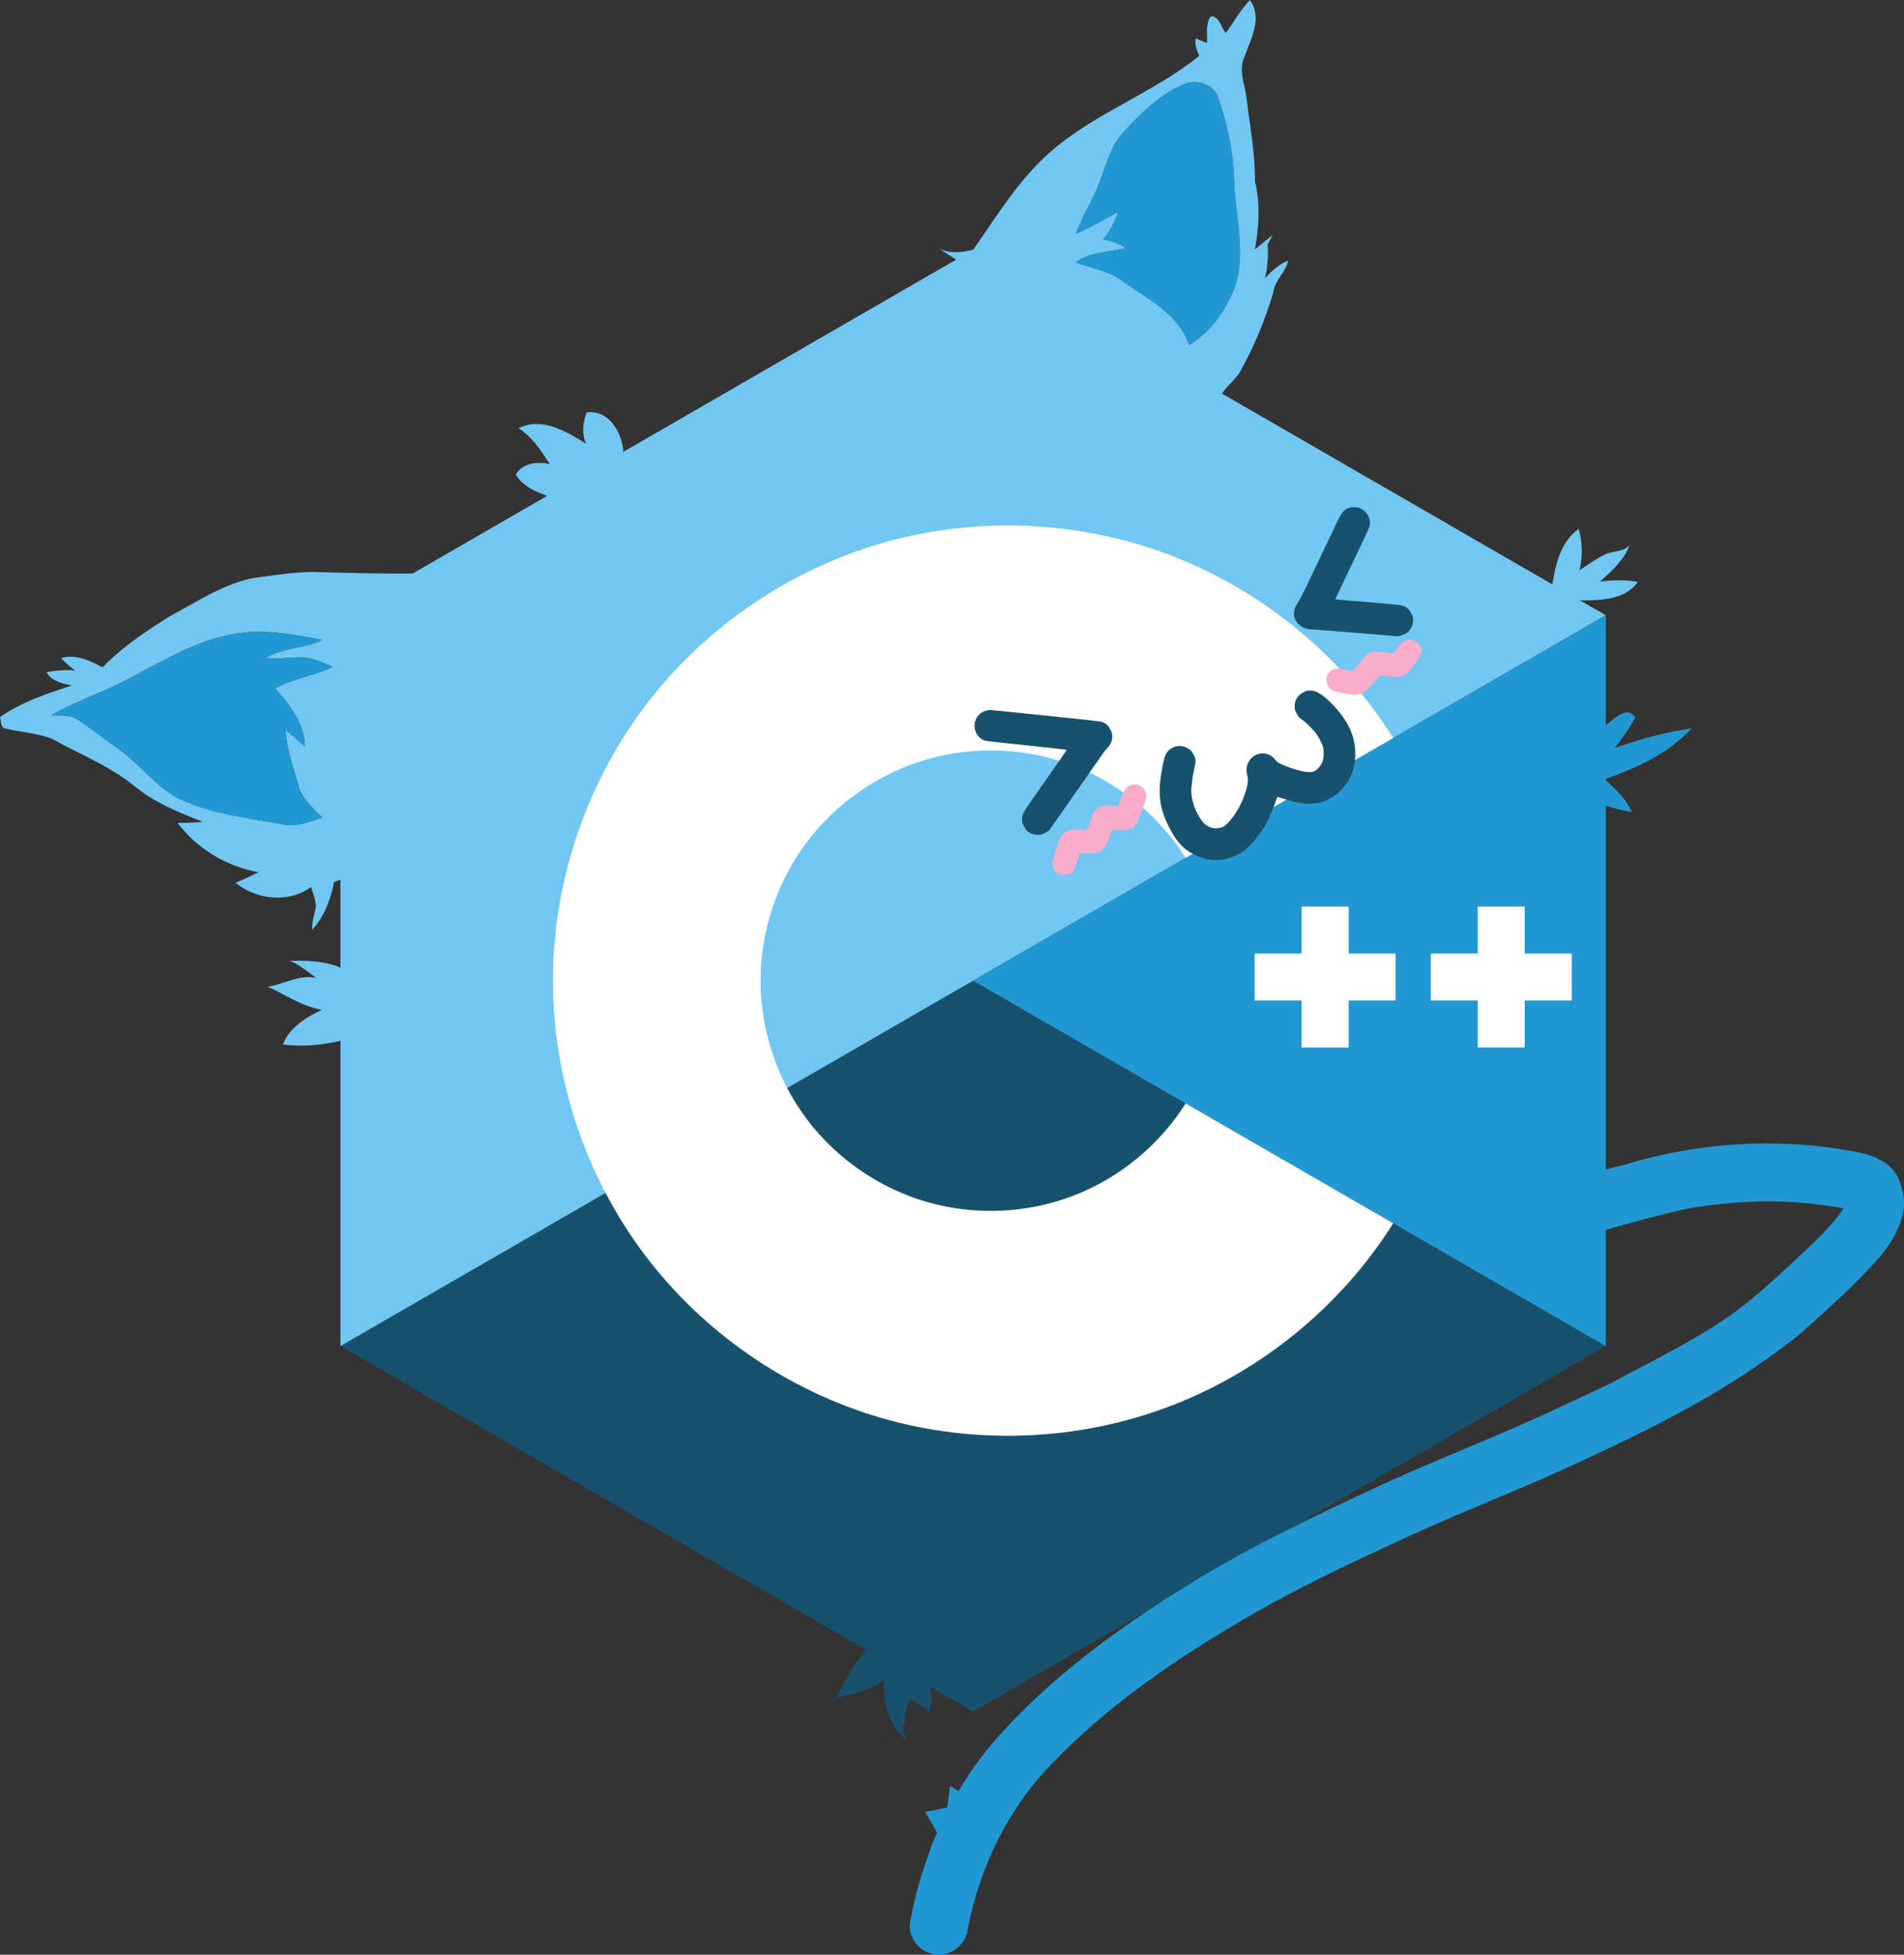 <?xml version="1.0" encoding="UTF-8" standalone="no"?>
<svg
   width="177.799mm"
   height="182.466mm"
   viewBox="0 0 177.799 182.466"
   version="1.1"
   id="svg8"
   xmlns="http://www.w3.org/2000/svg"
   xmlns:svg="http://www.w3.org/2000/svg"
   xmlns:rdf="http://www.w3.org/1999/02/22-rdf-syntax-ns#"
   xmlns:cc="http://creativecommons.org/ns#"
   xmlns:dc="http://purl.org/dc/elements/1.1/">
  <rect x="0" y="0" width="177.799" height="182.466" fill="#333333" stroke="none"/>
  <defs
     id="defs2" />
  <g
     id="#18526fff-6"
     style="fill:#18526f;fill-opacity:1"
     transform="matrix(0.232,-0.123,0.123,0.232,-211.206,62.449)" />
  <g
     id="g1742"
     transform="translate(-239.841,-362.355)">
    <path
       style="fill:#18526f;fill-opacity:0.996;stroke:none;stroke-width:0.262px;stroke-linecap:butt;stroke-linejoin:miter;stroke-opacity:1"
       d="m 271.629,488.009 59.082,-34.111 59.082,34.111 -59.082,34.111 z"
       id="path1539-9" />
    <path
       style="fill:#71c7f2;fill-opacity:1;stroke:none;stroke-width:0.262px;stroke-linecap:butt;stroke-linejoin:miter;stroke-opacity:1"
       d="m 271.629,488.009 v -68.222 l 59.082,-34.111 59.082,34.111 z"
       id="path1541-4" />
    <path
       style="fill:#2298d3;fill-opacity:1;stroke:none;stroke-width:0.262px;stroke-linecap:butt;stroke-linejoin:miter;stroke-opacity:1"
       d="m 330.711,453.897 59.082,-34.111 v 68.222 z"
       id="path1543-7" />
    <path
       style="fill:#ffffff;fill-opacity:1;stroke:none;stroke-width:0.262px;stroke-linecap:butt;stroke-linejoin:miter;stroke-opacity:1"
       d="m 350.559,465.356 c -2.463,3.911 -6.223,6.99 -10.542,8.635 -4.319,1.645 -9.175,1.846 -13.616,0.564 -4.441,-1.282 -8.442,-4.04 -11.22,-7.733 -2.778,-3.694 -4.318,-8.303 -4.318,-12.925 -4e-5,-4.622 1.54,-9.231 4.318,-12.925 2.778,-3.694 6.779,-6.452 11.22,-7.734 4.441,-1.282 9.296,-1.081 13.616,0.564 4.32,1.645 8.079,4.724 10.542,8.635 l 19.386,-11.193 c -4.869,-7.731 -12.3,-13.818 -20.839,-17.07 -8.539,-3.252 -18.136,-3.649 -26.915,-1.115 -8.778,2.534 -16.687,7.986 -22.18,15.287 -5.492,7.302 -8.536,16.413 -8.536,25.549 4e-5,9.137 3.044,18.247 8.536,25.549 5.492,7.302 13.401,12.753 22.18,15.287 8.778,2.534 18.376,2.136 26.914,-1.115 8.539,-3.252 15.97,-9.339 20.839,-17.07 z"
       id="path1440-8" />
    <path
       fill="#71c7f2"
       opacity="1"
       d="m 280.417,444.064 c -0.434,-1.041 -5.602,0.209 -5.602,0.209 0,0 -2.572,-0.138 -3.778,0.418 -0.322,1.615 -0.912,3.223 -2.038,4.458 -0.065,-0.743 0.241,-1.439 0.336,-2.165 -0.008,-0.637 -0.277,-1.229 -0.445,-1.834 -2.066,1.528 -5.103,1.213 -7.037,-0.389 0.722,-0.312 1.437,-0.636 2.145,-0.983 -2.996,-0.545 -5.741,-2.159 -7.572,-4.614 0.788,0.019 1.576,-0.027 2.364,-0.092 -2.259,-0.872 -4.538,-1.794 -6.42,-3.359 -2.313,-1.87 -5.099,-2.96 -7.677,-4.389 -1.416,-0.562 -2.96,-0.607 -4.421,-0.984 -0.416,-0.156 -0.307,-0.708 -0.429,-1.046 2.012,-1.404 4.373,-2.198 6.692,-2.944 -0.883,-0.206 -1.852,-0.385 -2.347,-1.24 0.876,-0.184 1.77,-0.237 2.667,-0.185 -0.486,-0.324 -0.917,-0.703 -1.299,-1.141 1.354,-0.423 2.699,0.255 3.87,0.87 1.788,-1.898 4.005,-3.33 6.188,-4.728 2.687,-1.405 5.265,-3.242 8.334,-3.682 1.96,-0.251 3.925,-0.58 5.912,-0.48 1.826,0.049 11.389,0.356 13.18,-0.161 m -38.451,13.544 c 0.862,0.023 1.83,-0.124 2.573,0.426 1.281,0.847 2.476,1.82 3.744,2.689 2.104,1.48 3.616,3.742 6.014,4.816 3.039,1.331 6.368,1.655 9.595,2.275 1.171,0.109 2.318,-0.269 3.394,-0.699 -0.856,-0.893 -1.885,-1.726 -2.202,-2.98 -0.477,-1.707 -1.112,-3.404 -1.211,-5.19 0.613,0.499 1.215,1.012 1.815,1.529 -0.059,-2.105 -1.398,-3.904 -2.783,-5.381 1.673,-0.983 3.656,-1.157 5.372,-2.044 -1.034,-0.411 -2.089,-0.94 -3.232,-0.873 -1.015,0.042 -2.027,0.16 -3.043,0.087 1.609,-1.057 3.623,-0.87 5.292,-1.705 -2.601,-0.493 -5.284,-1.047 -7.932,-0.598 -3.21,0.429 -6.061,2.089 -8.895,3.544 -2.708,1.63 -5.757,2.542 -8.5,4.103"
       id="path2-3-2-4"
       style="fill:#71c7f2;fill-opacity:1;stroke-width:0.349" />
    <path
       fill="#2298d3"
       opacity="1"
       d="m 244.586,429.15 c 2.743,-1.561 5.792,-2.473 8.5,-4.103 2.835,-1.455 5.686,-3.115 8.895,-3.544 2.649,-0.449 5.332,0.105 7.932,0.598 -1.669,0.835 -3.683,0.648 -5.292,1.705 1.016,0.072 2.028,-0.046 3.043,-0.087 1.143,-0.067 2.198,0.462 3.232,0.873 -1.716,0.887 -3.698,1.061 -5.372,2.044 1.385,1.476 2.724,3.276 2.783,5.381 -0.6,-0.516 -1.203,-1.03 -1.815,-1.529 0.099,1.786 0.734,3.483 1.211,5.19 0.317,1.254 1.346,2.087 2.202,2.98 -1.075,0.43 -2.222,0.808 -3.394,0.699 -3.227,-0.621 -6.556,-0.945 -9.595,-2.275 -2.398,-1.074 -3.91,-3.335 -6.014,-4.816 -1.269,-0.869 -2.464,-1.842 -3.744,-2.689 -0.744,-0.55 -1.711,-0.403 -2.573,-0.426 z"
       id="path9-2-5-5"
       style="fill:#2298d3;fill-opacity:1;stroke-width:0.349" />
    <path
       fill="#2298d3"
       opacity="1"
       d="m 344.704,374.724 c 1.669,-1.798 3.457,-3.626 5.778,-4.554 1.181,-0.456 2.732,0.057 3.126,1.342 0.916,2.565 1.441,5.276 1.485,8.001 0.158,3.229 1.13,6.569 0.022,9.729 -0.838,2.146 -2.232,4.12 -4.243,5.318 -0.96,-2.899 -3.858,-4.279 -6.174,-5.936 -1.29,-0.99 -2.918,-1.24 -4.413,-1.76 1.343,-1.062 3.094,-0.915 4.657,-1.366 -0.632,-0.43 -1.358,-0.66 -2.1,-0.793 0.631,-0.759 1.096,-1.637 1.398,-2.574 -1.291,0.733 -2.577,1.476 -3.945,2.055 0.47,-1.316 1.185,-2.524 1.776,-3.785 0.93,-1.868 1.19,-4.08 2.631,-5.678 z"
       id="path11-3-0-0"
       style="fill:#2298d3;fill-opacity:1;stroke-width:0.349" />
    <path
       fill="#71c7f2"
       opacity="1"
       d="m 327.134,385.292 c 1.001,0.805 2.41,0.666 3.578,0.383 2.244,-3.184 4.287,-6.618 7.279,-9.193 4.166,-3.628 9.553,-5.443 13.83,-8.913 -0.219,-0.519 -0.417,-1.058 -0.325,-1.632 0.267,0.112 0.799,0.329 1.064,0.439 0.025,-0.837 -0.16,-1.751 0.334,-2.496 0.818,-0.029 0.981,1.043 1.402,1.562 0.773,-1.015 1.366,-2.168 2.267,-3.088 1.214,1.704 0.06,3.709 -0.551,5.397 -0.536,1.258 0.112,2.562 0.248,3.826 0.292,2.567 0.798,5.106 0.769,7.697 0.517,2.09 0.38,4.263 -0.002,6.363 0.539,-0.457 1.09,-0.9 1.652,-1.337 -0.159,0.305 -0.313,0.604 -0.465,0.906 0.086,1.043 -0.011,2.092 -0.24,3.112 0.617,-0.671 1.304,-1.298 2.166,-1.65 -0.238,1.126 -1.289,1.862 -1.407,3.027 -0.756,2.47 -1.715,4.903 -2.979,7.158 -0.521,1.039 -1.63,1.663 -2.066,2.738 -0.195,2.428 1.733,4.385 3.709,5.495 m -12.693,-30.362 c -1.441,1.598 -1.701,3.81 -2.631,5.678 -0.591,1.261 -1.306,2.468 -1.776,3.785 1.368,-0.58 2.653,-1.322 3.945,-2.055 -0.302,0.937 -0.768,1.815 -1.398,2.574 0.742,0.132 1.468,0.363 2.1,0.793 -1.563,0.451 -3.314,0.304 -4.657,1.366 1.495,0.521 3.123,0.77 4.413,1.76 2.316,1.656 5.214,3.036 6.174,5.936 2.011,-1.198 3.405,-3.172 4.243,-5.318 1.108,-3.161 0.136,-6.501 -0.022,-9.729 -0.045,-2.725 -0.569,-5.436 -1.485,-8.001 -0.395,-1.285 -1.945,-1.797 -3.126,-1.342 -2.32,0.928 -4.109,2.756 -5.778,4.554"
       id="path2-3-2-3-3"
       style="fill:#71c7f2;fill-opacity:1;stroke-width:0.349" />
    <path
       fill="#2298d3"
       opacity="1"
       d="m 374.831,476.711 c 5.49,-2.202 11.065,-4.234 16.809,-5.661 7.023,-2.124 14.574,-2.556 21.777,-1.119 1.635,0.325 3.437,1.151 3.874,2.93 1.04,2.517 -0.426,5.08 -2.03,6.96 -2.286,2.577 -4.879,4.859 -7.444,7.152 -6.372,5.037 -12.745,8.249 -19.39,11.337 -5.519,2.661 -11.27,4.806 -16.838,7.365 -5.651,2.585 -11.297,5.219 -16.622,8.44 -6.13,3.632 -12.03,7.788 -16.971,12.956 -4.081,4.208 -6.711,9.686 -7.8,15.422 -0.187,1.435 -1.631,2.538 -3.067,2.294 -1.434,-0.169 -2.56,-1.643 -2.284,-3.07 1.195,-6.57 4.128,-12.872 8.687,-17.779 5,-5.448 11.063,-9.815 17.334,-13.679 5.972,-3.698 12.335,-6.69 18.703,-9.623 3.874,-1.754 7.828,-3.316 11.72,-5.028 1.663,-0.717 3.312,-1.477 4.958,-2.244 l 3.996,-1.877 c 3.401,-1.844 6.896,-3.526 10.142,-5.64 2.74,-1.776 5.123,-4.031 7.506,-6.246 1.461,-1.39 2.97,-2.763 4.107,-4.446 -5.028,-0.946 -10.223,-0.831 -15.233,0.154 -6.106,1.47 -12.134,3.28 -17.953,5.66 -1.431,-1.317 -2.756,-2.752 -3.983,-4.257 z"
       id="path13-6"
       style="fill:#2298d3;fill-opacity:1;stroke-width:0.349" />
    <g
       id="#ff85a9ff-92-1"
       style="fill:#71c7f2;fill-opacity:1"
       transform="matrix(0.007,0.413,-0.413,0.007,331.411,262.717)">
      <path
         fill="#ff85a9"
         opacity="1"
         d="m 472.59,147.66 c 1.76,5.86 2.87,12.02 1.91,18.14 -3.89,-1.63 -6.02,-5.32 -7.67,-8.97 -0.82,4.48 -3.51,8.13 -5.42,12.15 -0.54,-3.68 -2.63,-7.08 -1.82,-10.94 -1.41,1.88 -2.99,3.66 -3.94,5.84 -0.09,-5.54 0.49,-11.47 4.51,-15.7"
         id="path2-3-28-0"
         style="fill:#71c7f2;fill-opacity:1" />
    </g>
    <g
       id="#ff85a9ff-92-9-3-6"
       style="fill:#2298d3;fill-opacity:1"
       transform="matrix(0.195,-0.364,0.364,0.195,166.614,519.454)">
      <path
         fill="#ff85a9"
         opacity="1"
         d="m 163.755,364.642 c 0.55,-2.61 0.83,-5.27 0.92,-7.93 -1.54,0.56 -3.07,1.13 -4.6,1.71 -1.08,-1.31 -2.15,-2.62 -3.23,-3.92 -0.96,1.51 -1.91,3.03 -2.85,4.56 -1.3,0.13 -2.6,0.26 -3.89,0.4 0.47,2.24 0.97,4.49 1.51,6.72"
         id="path2-3-28-7-6-3"
         style="fill:#2298d3;fill-opacity:1" />
    </g>
    <g
       id="#ff85a9ff-0-2"
       style="fill:#18526f;fill-opacity:0.996"
       transform="matrix(-0.286,0.298,-0.298,-0.286,523.408,592.435)">
      <path
         fill="#ff85a9"
         opacity="1"
         d="m 200.502,470.846 c 1.146,-3.807 3.388,-8.779 7.743,-9.347 l -1.156,0.727 c 0.219,1.086 0.648,3.258 0.857,4.355 2.332,-0.259 4.175,-2.431 6.278,-3.518 0.269,-0.598 0.807,-1.784 1.076,-2.372 0.399,5.391 -2.471,10.174 -6.607,13.413 3.423,-0.433 10.692,4.873 10.692,4.873 0,0 -11.599,3.846 -17.538,2.322"
         id="path2-3-23-0"
         style="fill:#18526f;fill-opacity:0.996;stroke-width:0.996" />
    </g>
    <path
       fill="#71c7f2"
       opacity="1"
       d="m 389.182,430.426 c 1.037,-0.416 2.404,-2.477 3.364,-1.105 -0.528,1.023 -1.234,1.948 -1.925,2.867 2.326,-0.847 4.732,-1.486 7.187,-1.839 -2.172,2.354 -5.145,3.71 -8.128,4.74 0.989,0.898 2.022,1.812 2.542,3.081 -1.863,-0.339 -3.652,-0.97 -5.362,-1.759"
       id="path2-1-6"
       style="fill:#2298d3;fill-opacity:1;stroke-width:0.699" />
    <g
       id="#ff85a9ff-92-9-1"
       style="fill:#71c7f2;fill-opacity:1"
       transform="matrix(0.334,-0.243,0.243,0.334,67.402,440.948)">
      <path
         fill="#ff85a9"
         opacity="1"
         d="m 485.28,257.67 c -2,-3.22 -4.91,-6.56 -4.57,-10.57 2.83,-1.31 5.77,0.5 7.63,2.59 0.19,-3.61 0.42,-7.29 -0.96,-10.72 5.86,0.98 8.31,6.93 10.3,11.8 0.55,-2.45 2.2,-4.29 4.28,-5.61 4.46,2.44 3.77,8.27 1.5,12.02"
         id="path2-3-28-7-5"
         style="fill:#71c7f2;fill-opacity:1" />
    </g>
    <g
       id="#ff85a9ff-9-5"
       style="fill:#71c7f2;fill-opacity:1"
       transform="matrix(-0.38,0.163,-0.163,-0.38,582.847,639.494)">
      <path
         fill="#ff85a9"
         opacity="1"
         d="m 228.06,683.38 c -2.53,4.01 -5.56,8.29 -10.5,9.32 0.4,-3.13 1.61,-6.09 3.5,-8.62 -2.28,0.33 -4.53,0.95 -6.84,0.98 -1.97,0.04 -4.01,-1.21 -5.88,-0.18 2.45,-2.6 6.15,-3.89 9.5,-5.01 -2.77,-0.73 -5.42,-1.86 -7.82,-3.43 4.3,-2.67 9.68,-0.41 13.88,1.44"
         id="path2-3-2-32-4"
         style="fill:#71c7f2;fill-opacity:1" />
    </g>
    <g
       id="g1032-7"
       transform="translate(-6.86,198.933)">
      <polygon
         fill="#ffffff"
         points="232.334,155.175 232.334,166.508 221,166.508 221,177.841 232.334,177.841 232.334,189.175 243.666,189.175 243.666,177.841 255,177.841 255,166.508 243.666,166.508 243.666,155.175 "
         id="polygon952-3-6"
         transform="matrix(0.387,0,0,0.387,278.335,187.994)" />
      <polygon
         fill="#ffffff"
         points="274.834,155.175 274.834,166.508 263.5,166.508 263.5,177.841 274.834,177.841 274.834,189.175 286.166,189.175 286.166,177.841 297.5,177.841 297.5,166.508 286.166,166.508 286.166,155.175 "
         id="polygon956-5-5"
         transform="matrix(0.387,0,0,0.387,278.335,187.994)" />
    </g>
    <g
       id="g1588-6"
       transform="matrix(0.153,-0.081,0.081,0.153,576.916,348.715)">
      <path
         style="fill:#faadca;stroke-width:0.265"
         d="m -1470.875,-155.653 c -2.326,-1.083 -3.553,-3.12 -3.553,-5.897 0,-2.266 0.838,-3.459 6.012,-8.562 5.467,-5.39 6.337,-5.951 9.201,-5.935 1.788,0.01 2,0.086 6.159,2.2 l 4.307,2.189 0.852,-0.716 c 0.469,-0.394 2.075,-1.801 3.57,-3.126 3.669,-3.253 4.354,-3.602 7.047,-3.595 2.449,0.007 2.998,0.209 6.735,2.481 1.362,0.828 2.574,1.471 2.692,1.428 0.119,-0.043 1.424,-1.15 2.901,-2.46 4.301,-3.813 5.779,-4.588 8.137,-4.265 5.348,0.733 7.458,7.205 3.544,10.87 -2.119,1.984 -6.705,6.056 -8.691,7.717 -3.714,3.107 -6.175,3.018 -11.824,-0.427 -1.437,-0.876 -2.67,-1.593 -2.741,-1.593 -0.071,0 -0.919,0.698 -1.884,1.552 -5.14,4.545 -7.347,5.856 -9.863,5.856 -1.335,1.9e-4 -1.948,-0.225 -5.766,-2.116 -2.35,-1.164 -4.308,-2.117 -4.352,-2.117 -0.044,0 -1.437,1.383 -3.097,3.074 -1.725,1.757 -3.471,3.285 -4.077,3.566 -1.506,0.7 -3.645,0.649 -5.31,-0.127 z m 211.102,-9.682 c -1.545,-0.237 -4.195,-1.604 -8.025,-4.143 l -2.523,-1.672 -3.386,1.337 c -6.665,2.632 -10.149,3.132 -12.672,1.82 -3.503,-1.822 -9.758,-6.911 -10.696,-8.702 -1.271,-2.426 -0.48,-6.232 1.629,-7.841 1.325,-1.01 3.15,-1.538 4.692,-1.355 1.593,0.189 2.761,0.883 5.9,3.511 2.833,2.371 2.553,2.359 7.476,0.345 5.478,-2.241 6.637,-2.623 7.949,-2.616 1.667,0.008 2.671,0.51 7.278,3.639 l 3.917,2.66 3.095,-1.499 c 2.987,-1.447 3.169,-1.499 5.255,-1.499 1.977,0 2.257,0.068 3.3,0.801 1.843,1.295 2.698,2.739 2.828,4.772 0.241,3.793 -0.893,5.024 -7.494,8.137 -5.015,2.365 -6.14,2.669 -8.521,2.304 z m -119.099,-15.353 c 0,-0.364 0.06,-0.513 0.134,-0.331 0.073,0.182 0.073,0.48 0,0.661 -0.073,0.182 -0.134,0.033 -0.134,-0.331 z m -99.483,-8.467 c 0,-0.364 0.06,-0.513 0.134,-0.331 0.073,0.182 0.073,0.48 0,0.661 -0.073,0.182 -0.134,0.033 -0.134,-0.331 z"
         id="path1577-9" />
      <path
         style="fill:#17516e;stroke-width:0.265"
         d="m -1388.042,-122.186 c -6.76,-1.47 -11.823,-4.809 -15.89,-10.48 -4.003,-5.582 -5.344,-10.955 -5.076,-20.347 0.339,-11.896 3.765,-19.8 13.644,-31.474 2.298,-2.716 3.578,-3.723 5.429,-4.273 3.973,-1.18 7.938,0.457 9.939,4.104 0.873,1.59 0.944,1.89 0.946,3.969 0,2.874 -0.444,3.866 -3.156,7.011 -2.995,3.474 -6.099,7.849 -7.304,10.296 -2.109,4.282 -3.103,10.882 -2.394,15.897 0.526,3.724 2.36,6.511 5.152,7.831 2.995,1.417 4.917,1.298 9.267,-0.574 5.149,-2.216 9.858,-5.476 14.304,-9.903 2.833,-2.821 4.083,-4.821 4.642,-7.43 1.462,-6.816 10.04,-9.498 14.774,-4.619 1.321,1.362 2.102,2.938 2.419,4.883 0.272,1.672 0.617,2.235 3.335,5.447 4.255,5.029 8.817,8.878 11.32,9.552 2.23,0.601 6.01,-0.813 7.953,-2.974 1.364,-1.517 2.867,-4.344 3.358,-6.314 0.478,-1.921 0.404,-6.736 -0.143,-9.26 -0.706,-3.258 -1.993,-7.131 -3.023,-9.099 -0.895,-1.708 -0.968,-2.018 -0.968,-4.113 0,-1.942 0.105,-2.48 0.736,-3.764 1.424,-2.9 3.874,-4.48 7.232,-4.665 1.907,-0.105 2.323,-0.038 3.735,0.595 2.112,0.948 3.496,2.425 4.955,5.29 2.796,5.491 4.891,14.494 4.902,21.067 0.02,12.729 -7.138,24.171 -17.764,28.392 -3.776,1.5 -5.654,1.859 -9.748,1.865 -3.289,0.005 -4.12,-0.083 -5.821,-0.613 -5.527,-1.723 -9.893,-4.646 -15.509,-10.386 l -2.941,-3.006 -3.144,2.874 c -1.729,1.581 -4.215,3.677 -5.525,4.658 -6.246,4.677 -13.915,8.391 -19.95,9.66 -2.522,0.53 -7.001,0.485 -9.684,-0.098 z m -85.24,-59.286 c -1.858,-0.936 -3.331,-2.43 -4.15,-4.21 -0.434,-0.944 -0.563,-1.736 -0.562,-3.472 0,-1.943 0.101,-2.439 0.734,-3.647 1.203,-2.295 2.341,-3.149 8.155,-6.116 2.965,-1.514 6.582,-3.373 8.037,-4.132 1.455,-0.759 5.742,-2.96 9.525,-4.89 8.801,-4.491 12.912,-6.634 13.168,-6.865 0.112,-0.101 -7.925,-5.608 -17.859,-12.237 -9.935,-6.63 -18.38,-12.396 -18.767,-12.814 -3.054,-3.294 -2.901,-8.532 0.345,-11.778 2.879,-2.879 7.341,-3.27 10.81,-0.946 0.655,0.439 11.85,7.908 24.878,16.598 14.217,9.483 24.044,16.206 24.578,16.815 1.476,1.682 1.997,3.126 1.997,5.54 0,1.642 -0.136,2.413 -0.605,3.44 -1.067,2.336 -3.35,4.241 -5.87,4.897 -1.084,0.282 -3.117,1.29 -15.478,7.671 -2.183,1.127 -6.945,3.569 -10.583,5.426 -3.638,1.858 -7.805,3.999 -9.26,4.76 -1.455,0.76 -4.961,2.56 -7.79,3.999 l -5.144,2.616 -2.264,0.085 c -2.093,0.078 -2.387,0.023 -3.895,-0.737 z m 222.346,-3.566 c -0.553,-0.197 -1.446,-0.653 -1.984,-1.012 -0.538,-0.359 -1.633,-1.07 -2.434,-1.578 -0.8,-0.508 -2.646,-1.689 -4.101,-2.625 -1.455,-0.935 -5.71,-3.66 -9.454,-6.055 -3.745,-2.395 -7.495,-4.796 -8.334,-5.335 -0.839,-0.539 -2.122,-1.346 -2.849,-1.794 -0.728,-0.448 -3.168,-2.005 -5.424,-3.461 -2.256,-1.455 -4.774,-3.01 -5.597,-3.454 -7.149,-3.862 -7.173,-12.916 -0.044,-16.148 1.013,-0.459 4.736,-3.027 9.164,-6.319 9.067,-6.742 17.85,-13.278 27.142,-20.197 7.713,-5.743 8.548,-6.175 11.435,-5.913 4.342,0.394 7.559,3.676 7.838,7.996 0.145,2.242 -0.567,4.424 -1.939,5.943 -0.91,1.007 -6.832,5.468 -28.113,21.177 -3.647,2.692 -6.637,4.954 -6.643,5.027 -0.01,0.073 3.708,2.51 8.255,5.415 4.547,2.906 11.125,7.109 14.617,9.34 3.493,2.231 6.849,4.545 7.459,5.142 1.658,1.622 2.323,3.322 2.308,5.9 -0.01,1.634 -0.147,2.396 -0.605,3.343 -0.915,1.892 -2.269,3.289 -4.05,4.179 -1.396,0.698 -1.907,0.81 -3.633,0.8 -1.105,-0.006 -2.461,-0.173 -3.014,-0.37 z"
         id="path1571-3" />
    </g>
  </g>
</svg>
